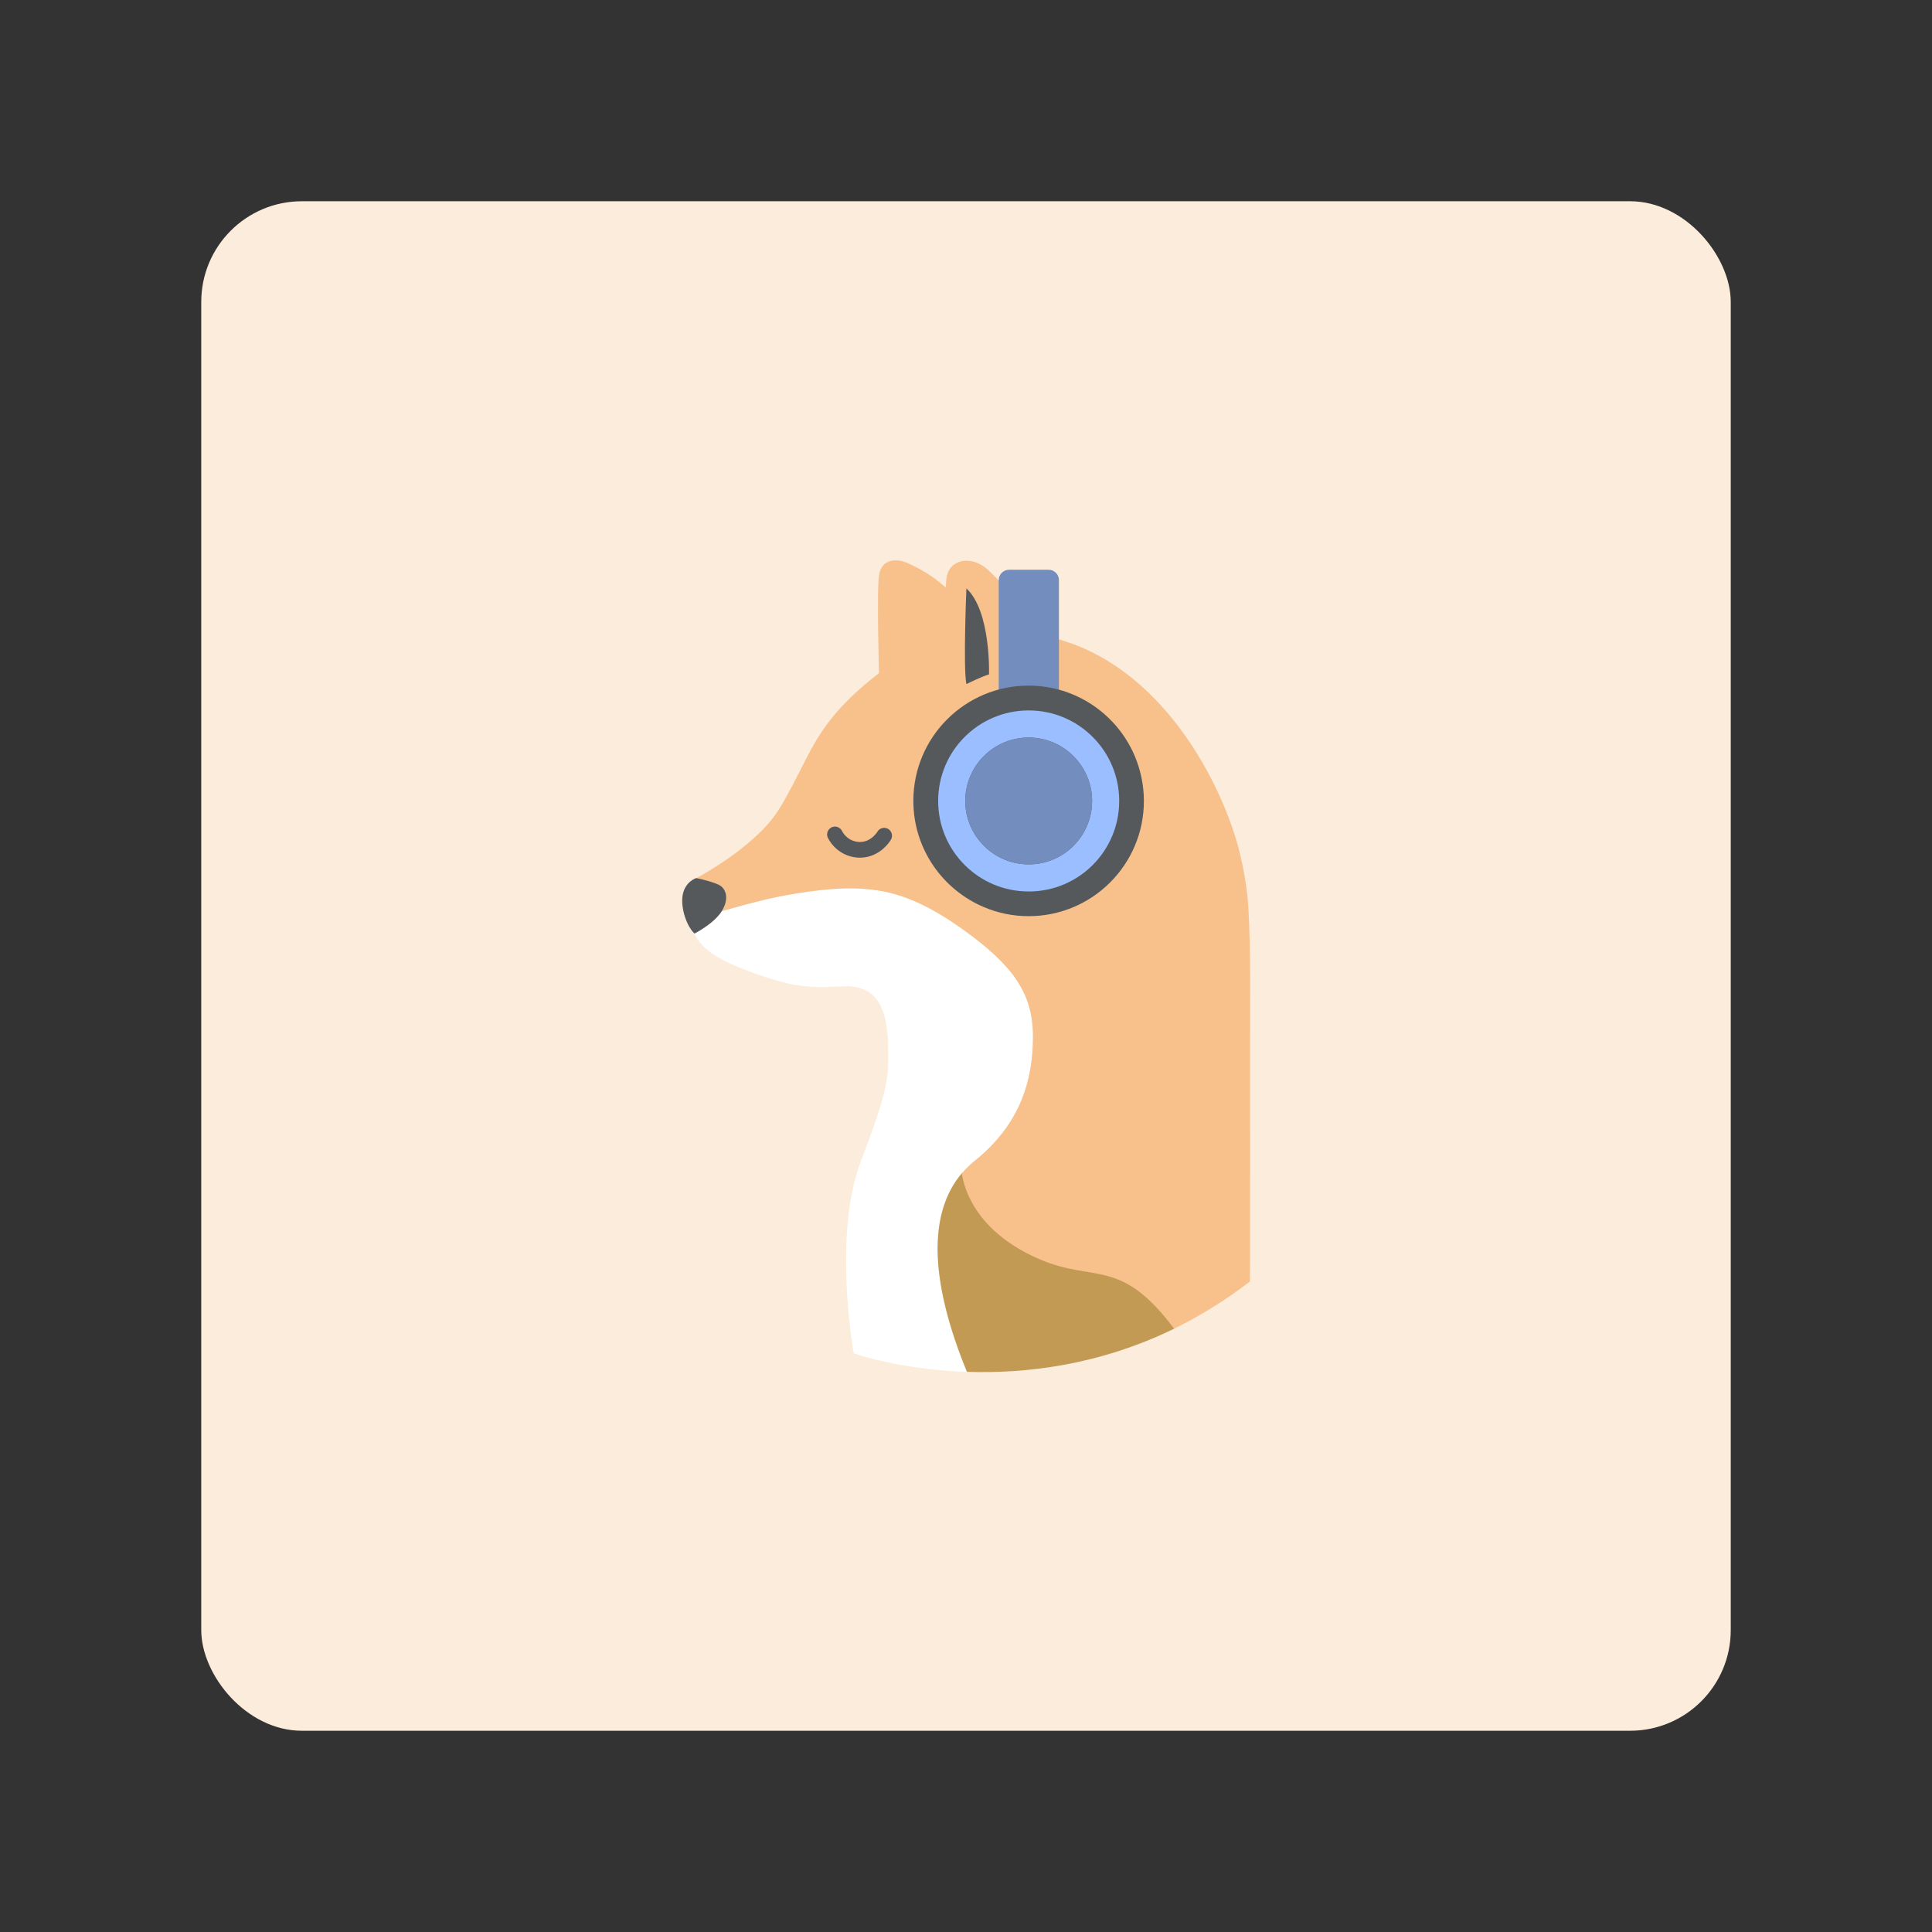 <?xml version="1.0" encoding="UTF-8"?>
<svg version="1.1" viewBox="0 0 192 192" xmlns="http://www.w3.org/2000/svg">
 <rect x="0" y="0" width="192" height="192" fill="#333333" stroke="none"/>
 <defs>
  <linearGradient id="gradient_2" x1="380.8" x2="428.8" y1="151.3" y2="264.5" gradientUnits="userSpaceOnUse">
   <stop stop-color="#130B05" offset="0"/>
   <stop stop-color="#BE4C17" offset="1"/>
  </linearGradient>
  <linearGradient id="gradient_3" x1="354.8" x2="354.8" y1="464.4" y2="926.4" gradientUnits="userSpaceOnUse">
   <stop stop-color="#F3F8F2" offset="0"/>
   <stop stop-color="#E0E5E2" offset=".3"/>
   <stop stop-color="#D4DAD7" offset=".7"/>
   <stop stop-color="#D0D6D4" offset="1"/>
  </linearGradient>
  <linearGradient id="gradient_4" x1="344.8" x2="743.8" y1="276.5" y2="825.8" gradientUnits="userSpaceOnUse">
   <stop stop-color="#F47722" offset="0"/>
   <stop stop-color="#934715" offset="1"/>
  </linearGradient>
  <linearGradient id="gradient_5" x1="438.7" x2="492.9" y1="155.4" y2="283.1" gradientUnits="userSpaceOnUse">
   <stop stop-color="#130B05" offset="0"/>
   <stop stop-color="#D65F17" offset=".8"/>
   <stop stop-color="#DD6218" offset="1"/>
  </linearGradient>
  <linearGradient id="gradient_6" x1="438.3" x2="471.1" y1="184" y2="261.4" gradientUnits="userSpaceOnUse">
   <stop stop-color="#152034" offset="0"/>
   <stop stop-color="#152034" offset="1"/>
  </linearGradient>
  <linearGradient id="gradient_7" x1="512.5" x2="512.5" y1="160" y2="291.4" gradientUnits="userSpaceOnUse">
   <stop stop-color="#0061D1" offset="0"/>
   <stop stop-color="#0061D1" offset=".5"/>
   <stop stop-color="#0060CF" offset=".7"/>
   <stop stop-color="#015DC8" offset=".7"/>
   <stop stop-color="#0358BB" offset=".8"/>
   <stop stop-color="#0651AA" offset=".8"/>
   <stop stop-color="#094893" offset=".9"/>
   <stop stop-color="#0D3D78" offset=".9"/>
   <stop stop-color="#133058" offset=".9"/>
  </linearGradient>
  <linearGradient id="gradient_8" x1="403.3" x2="621.5" y1="396" y2="365.8" gradientUnits="userSpaceOnUse">
   <stop stop-color="#19253B" offset="0"/>
   <stop stop-color="#080C14" offset="1"/>
  </linearGradient>
  <linearGradient id="gradient_9" x1="469.5" x2="555.2" y1="338" y2="423.7" gradientUnits="userSpaceOnUse">
   <stop stop-color="#0060CF" offset="0"/>
   <stop stop-color="#00459A" offset="1"/>
  </linearGradient>
  <linearGradient id="gradient_11" x1="416.7" x2="592.4" y1="768.4" y2="944.1" gradientUnits="userSpaceOnUse">
   <stop stop-color="#A34E16" offset="0"/>
   <stop stop-color="#844012" offset="1"/>
  </linearGradient>
 </defs>
 <rect class="a" x="20" y="20" width="152" height="152" rx="10" style="fill:#fcecdc"/>
 <g transform="matrix(.104 0 0 .104 48.939 39.984)">
  <path d="m369.5 263.6s-2.5-85 0-99.1 15.6-16.3 27.6-10.7 41.9 18.6 71.5 66.6-99.1 43.2-99.1 43.2z" fill="url(#gradient_2)" style="fill:#f8c18c"/>
  <path d="m516.5 606.2c0 41.1-11.8 83.3-55.7 118.6-4.5 3.6-8.6 7.6-12.3 12-31.9 37.6-31.3 101.4 4.9 189.7-13.2-0.4-25.5-1.5-36.7-2.8-43.9-5.1-71.5-15-71.5-15s-20.2-112.3 6.6-182.8 27-80.2 26.2-112.4-9.4-55.8-40.1-55.5c-15.6 0.2-35.4 2.9-60.4-3.9-19-5.1-39.5-12.4-55.7-20.3-14.3-7-25.3-17.2-28.8-26.2 0 0 0.8-0.4 2-1.1 0.2-0.1 0.4-0.2 0.6-0.4 0.2-0.1 0.5-0.3 0.7-0.4s0.5-0.3 0.8-0.4c0.9-0.6 2-1.2 3.1-1.9 0.6-0.4 1.3-0.8 2-1.3 1-0.7 2.1-1.4 3.2-2.2s2.2-1.6 3.3-2.5c0.7-0.6 1.4-1.2 2.2-1.8 1.8-1.6 3.5-3.3 5.1-5 0.9-1.1 1.8-2.2 2.5-3.3 0.3-0.4 0.5-0.8 0.7-1.1 9-2.6 31.1-8.7 44.3-11.7 16.9-3.8 55.9-11 83.2-10s56.2 5.6 103.7 39.8 66.1 60.8 66.1 101.9z" fill="url(#gradient_3)" style="fill:#fff"/>
  <path d="m723.9 638.2c0.2 101.9-0.1 201.9-0.1 201.9-24 18.5-48.9 33.6-73 45.4-51.6-68.8-94.3 10.7-147.5-12.4-59.4-25.8-52.7-120.1-55.1-136 3.7-4.3 8.1-8.7 12.6-12.3 43.9-35.2 55.7-77.4 55.7-118.6s-18.6-67.7-66.1-101.9-76.3-38.8-103.7-39.8c-27.3-1-66.4 6.1-83.2 10-13.2 3-35.3 9.1-44.3 11.7 7.5-12.1 3.6-21.4-2-24.6-4.5-2.6-17.1-6-22.5-6.9 0 0 55.9-29.1 78.7-65.2 8.5-13.4 17.8-32.2 25.7-47.7 13.3-26 28.2-50.6 70.2-83h0.1c19.1-14.8 41.7-24.4 63.9-30.1 6.2-1.6 12.3-2.9 18.3-3.9 4.9-0.8 9.7-1.5 14.4-2 1.3-0.1 2.5-0.3 3.7-0.3 0.7-0.1 1.4-0.1 2.1-0.2 4.1-0.3 8-0.5 11.9-0.6 20.9-0.6 38.3 1.4 48.2 3 5.8 0.9 9.1 1.7 9.1 1.7 0.1 0 0.2 0 0.2 0.1 105.8 30 161.4 150.1 174.2 209.6 0.3 1.5 0.7 3.1 1.1 5 1.7 8 3.9 19.8 5.2 33.8 0.2 2.5 0.4 5 0.6 7.6 2.5 40 1.5 98.6 1.6 155.9z" fill="url(#gradient_4)" style="fill:#f8c18c"/>
  <path d="m219.2 486.1c-7.5 12.1-26.1 21.5-26.1 21.5-7.6-6.9-13.7-25.1-11.2-37.5 2.6-12.4 12.8-15.5 12.8-15.5 5.4 0.9 18 4.3 22.5 6.9 5.6 3.2 9.6 12.5 2 24.6z" fill="#19253b" style="fill:#56595b"/>
  <path d="m538.9 232.8s-50.4-59.6-65.9-73.2-35.5-9.9-38.9 6.8 1.7 140.9 1.7 140.9l56.5-25.5z" fill="url(#gradient_5)" style="fill:#f8c18c"/>
  <path d="m452.9 177.8s-3.2 76.3 0 91.4c0 0 15.7-7.7 21.6-9.2 0 0 2-60.4-21.6-82.2z" fill="url(#gradient_6)" style="fill:#56595b"/>
  <path d="m493.5 160h38c5.4 0 9.8 4.4 9.8 9.8v121.6h-57.5v-121.6c0-5.4 4.4-9.8 9.8-9.8z" fill="url(#gradient_7)" style="fill:#728dbe"/>
  <path d="m622.5 380.9c0 60.8-49.3 110.1-110.1 110.1-15 0-29.3-3-42.4-8.5-39.8-16.6-67.8-55.9-67.8-101.7 0-60.8 49.3-110.1 110.1-110.1 45.8 0 85.1 28 101.7 67.8 5.4 13.1 8.5 27.4 8.5 42.4z" fill="url(#gradient_8)" style="fill:#56595b"/>
  <path d="m512.4 294.4c-47.8 0-86.5 38.7-86.5 86.5s38.7 86.5 86.5 86.5h0.8c47.2-0.4 85.3-38.5 85.7-85.7v-0.8c0-47.8-38.7-86.5-86.5-86.5zm60.6 86.5c0 33.5-27.1 60.6-60.6 60.6-16.7 0-31.9-6.8-42.8-17.8-11-11-17.8-26.1-17.8-42.8 0-33.5 27.1-60.6 60.6-60.6 16.7 0 31.9 6.8 42.8 17.8 11 11 17.8 26.1 17.8 42.8z" fill="#0189ff" style="fill:#9abeff"/>
  <path d="m573 380.9c0 33.5-27.1 60.6-60.6 60.6-16.7 0-31.9-6.8-42.8-17.8-11-11-17.8-26.1-17.8-42.8 0-33.5 27.1-60.6 60.6-60.6 16.7 0 31.9 6.8 42.8 17.8 11 11 17.8 26.1 17.8 42.8z" fill="url(#gradient_9)" style="fill:#728dbe"/>
  <path d="m651.4 885.2c-72.4 35.3-142.9 43.1-198 41.2-36.2-88.3-36.8-152.1-4.9-189.7 2.4 16 14.4 56.1 73.8 81.9 53.2 23.1 77.5-2.2 129.1 66.6z" fill="url(#gradient_11)" style="fill:#c39a54"/>
  <path d="m327.3 412.9c4.8 9.3 14.4 15 24.7 14.7 14.4-0.5 21.9-12.7 22.3-13.5" fill-opacity="0" stroke="#19253b" stroke-linecap="round" stroke-width="15" style="fill:none;stroke:#56595b"/>
 </g>
</svg>

